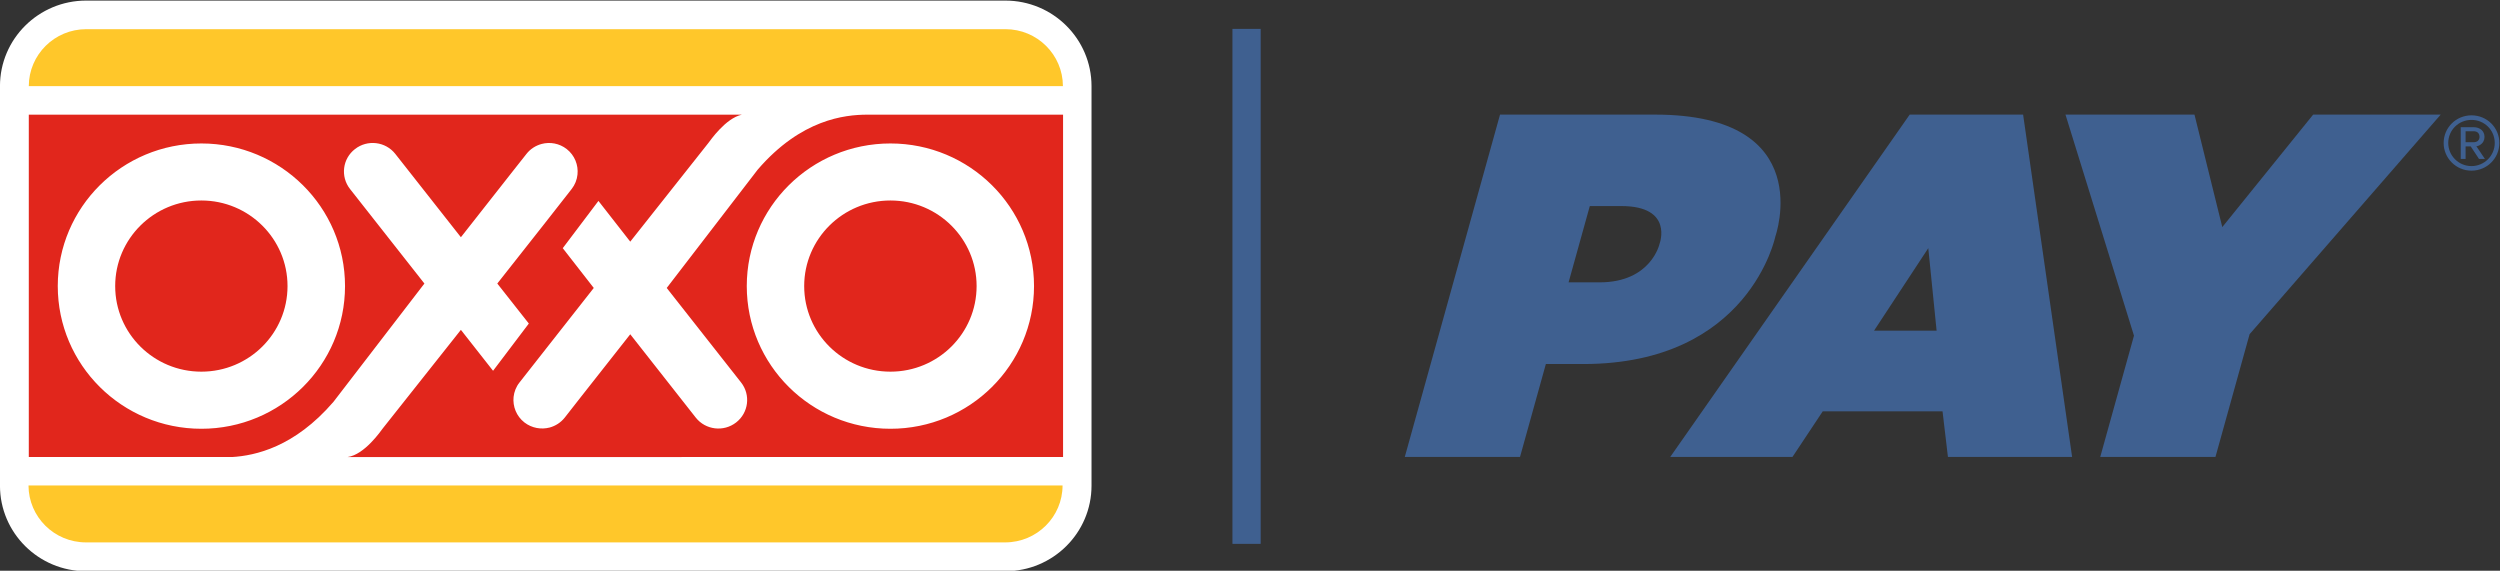 <?xml version="1.0" encoding="UTF-8" standalone="no"?>
<!-- Created with Inkscape (http://www.inkscape.org/) -->

<svg
   version="1.1"
   id="svg2"
   width="839.822"
   height="191.736"
   viewBox="0 0 839.822 191.736"
   sodipodi:docname="LOGO_OXXO-PAY_OCT_23.svg"
   inkscape:version="1.2.2 (732a01da63, 2022-12-09, custom)"
   xmlns:inkscape="http://www.inkscape.org/namespaces/inkscape"
   xmlns:sodipodi="http://sodipodi.sourceforge.net/DTD/sodipodi-0.dtd"
   xmlns="http://www.w3.org/2000/svg"
   xmlns:svg="http://www.w3.org/2000/svg">
  <rect x="0" y="0" width="839.822" height="191.736" fill="#333333" stroke="none"/>
  <defs
     id="defs6">
    <clipPath
       clipPathUnits="userSpaceOnUse"
       id="clipPath18">
      <path
         d="M 0,631.065 H 1064.468 V 0 H 0 Z"
         id="path16" />
    </clipPath>
    <clipPath
       clipPathUnits="userSpaceOnUse"
       id="clipPath58">
      <path
         d="M 0,631.065 H 1064.468 V 0 H 0 Z"
         id="path56" />
    </clipPath>
    <clipPath
       clipPathUnits="userSpaceOnUse"
       id="clipPath66">
      <path
         d="M 156.397,486.83 H 857.493 V 136.615 H 156.397 Z"
         id="path64" />
    </clipPath>
  </defs>
  <sodipodi:namedview
     id="namedview4"
     pagecolor="#ffffff"
     bordercolor="#000000"
     borderopacity="0.25"
     inkscape:showpageshadow="2"
     inkscape:pageopacity="0.0"
     inkscape:pagecheckerboard="0"
     inkscape:deskcolor="#d1d1d1"
     showgrid="false"
     inkscape:zoom="0.6726724"
     inkscape:cx="674.91992"
     inkscape:cy="368.67872"
     inkscape:window-width="1920"
     inkscape:window-height="1043"
     inkscape:window-x="0"
     inkscape:window-y="0"
     inkscape:window-maximized="1"
     inkscape:current-layer="g8" />
  <g
     id="g8"
     inkscape:groupmode="layer"
     inkscape:label="LOGO_OXXO-PAY OCT 23"
     transform="matrix(1.333,0,0,-1.333,-34.003,789.638)">
    <path
       d="m 343.21,455.321 h -7.111 v 129.776 h 7.111 z"
       style="fill:#3f6090;fill-opacity:1;fill-rule:nonzero;stroke:none"
       id="path10" />
    <g
       id="g12"
       transform="translate(-170.684,164.983)">
      <g
         id="g14"
         clip-path="url(#clipPath18)">
        <g
           id="g20"
           transform="translate(599.307,356.238)">
          <path
             d="m 0,0 c 13.023,0 15.117,9.735 15.117,9.735 0,0 3.589,9.491 -9.643,9.491 H -2.468 L -7.817,0 Z m -25.094,42.273 h 39.086 c 41.19,0 30.304,-30.689 30.304,-30.689 0,0 -6.528,-32.167 -48.408,-32.167 h -9.431 l -6.514,-23.416 h -29.037 z"
             style="fill:#3f6090;fill-opacity:1;fill-rule:nonzero;stroke:none"
             id="path22" />
        </g>
        <g
           id="g24"
           transform="translate(684.236,344.055)">
          <path
             d="M 0,0 -2.097,20.803 -15.77,0 Z M -6.783,54.454 H 21.802 L 34.148,-31.815 H 2.855 l -1.361,11.502 h -30.183 l -7.636,-11.502 h -30.8 z"
             style="fill:#3f6090;fill-opacity:1;fill-rule:nonzero;stroke:none"
             id="path26" />
        </g>
        <g
           id="g28"
           transform="translate(733.976,342.804)">
          <path
             d="m 0,0 -17.264,55.707 h 32.51 l 7.008,-28.346 22.9,28.346 H 77.291 L 29.138,0.371 20.532,-30.565 H -8.502 Z"
             style="fill:#3f6090;fill-opacity:1;fill-rule:nonzero;stroke:none"
             id="path30" />
        </g>
        <g
           id="g32"
           transform="translate(817.545,394.317)">
          <path
             d="m 0,0 v -2.762 h 2.052 c 0.894,0 1.457,0.526 1.457,1.348 C 3.509,-0.526 2.946,0 2.052,0 Z M 1.291,-3.815 H 0 v -3.156 h -1.226 v 7.99 h 3.278 c 1.556,0 2.715,-0.953 2.715,-2.433 0,-1.776 -1.589,-2.367 -2.052,-2.367 l 2.151,-3.19 H 3.377 Z m -5.662,0.856 c 0,-3.19 2.616,-5.821 5.86,-5.821 3.245,0 5.86,2.631 5.86,5.821 0,3.255 -2.615,5.82 -5.86,5.82 -3.244,0 -5.86,-2.565 -5.86,-5.82 m -1.158,0 c 0,3.88 3.145,6.971 7.018,6.971 3.907,0 7.019,-3.091 7.019,-6.971 0,-3.848 -3.112,-6.972 -7.019,-6.972 -3.873,0 -7.018,3.124 -7.018,6.972"
             style="fill:#3f6090;fill-opacity:1;fill-rule:nonzero;stroke:none"
             id="path34" />
        </g>
        <g
           id="g36"
           transform="translate(471.267,305.011)">
          <path
             d="m 0,0 c 0,-11.908 -9.726,-21.568 -21.716,-21.568 h -231.649 c -11.988,0 -21.716,9.66 -21.716,21.568 v 100.664 c 0,11.909 9.728,21.57 21.716,21.57 H -21.716 C -9.726,122.234 0,112.573 0,100.664 Z"
             style="fill:#ffffff;fill-opacity:1;fill-rule:nonzero;stroke:none"
             id="path38" />
        </g>
        <g
           id="g40"
           transform="translate(449.57,420.042)">
          <path
             d="m 0,0 h -231.632 c -7.999,0 -14.469,-6.429 -14.489,-14.354 H 14.489 C 14.472,-6.429 7.997,0 0,0"
             style="fill:#ffc72a;fill-opacity:1;fill-rule:nonzero;stroke:none"
             id="path42" />
        </g>
        <g
           id="g44"
           transform="translate(217.866,290.704)">
          <path
             d="m 0,0 h 231.63 c 7.981,0 14.471,6.429 14.471,14.355 H -14.49 C -14.472,6.429 -7.998,0 0,0"
             style="fill:#ffc72a;fill-opacity:1;fill-rule:nonzero;stroke:none"
             id="path46" />
        </g>
        <g
           id="g48"
           transform="translate(464.096,312.217)">
          <path
             d="M 0,0 V 86.279 H -49.541 C -54.908,86.233 -65.953,85.2 -76.952,72.431 l -22.93,-29.824 18.737,-23.815 c 2.464,-3.122 1.894,-7.651 -1.25,-10.081 -3.144,-2.447 -7.705,-1.899 -10.17,1.224 l -16.51,21.001 -12.466,-15.832 -0.113,-0.146 -3.916,-5.004 c -1.011,-1.28 -2.353,-2.119 -3.824,-2.521 -2.115,-0.548 -4.469,-0.164 -6.344,1.278 -2.041,1.589 -2.98,4.037 -2.74,6.43 0.147,1.295 0.625,2.575 1.509,3.67 l 6.986,8.895 11.713,14.901 -7.814,10.027 8.991,11.908 8.018,-10.264 19.638,24.801 c 0.542,0.688 4.381,6.311 8.493,7.2 H -260.647 V 0 h 51.248 c 5.796,0.352 15.68,2.472 25.522,13.898 l 22.93,29.823 -18.738,23.816 c -2.464,3.122 -1.912,7.652 1.251,10.081 3.144,2.446 7.687,1.899 10.149,-1.224 l 16.531,-21.002 12.449,15.833 0.128,0.165 3.937,4.986 c 0.991,1.278 2.353,2.118 3.824,2.52 2.114,0.566 4.468,0.164 6.325,-1.278 2.022,-1.588 2.979,-4.037 2.721,-6.429 -0.129,-1.296 -0.625,-2.574 -1.489,-3.67 l -6.969,-8.894 -11.751,-14.904 7.944,-10.081 -9.01,-11.907 -8.109,10.318 -19.657,-24.801 c -0.54,-0.71 -4.625,-6.646 -8.875,-7.25 z m -180.954,43.082 c 0,-19.87 -16.218,-35.959 -36.206,-35.959 -19.986,0 -36.186,16.089 -36.186,35.959 0,19.852 16.2,35.941 36.186,35.941 19.988,0 36.206,-16.089 36.206,-35.941 m 173.635,0 c 0,-19.87 -16.198,-35.959 -36.186,-35.959 -20.006,0 -36.205,16.089 -36.205,35.959 0,19.852 16.199,35.941 36.205,35.941 19.988,0 36.186,-16.089 36.186,-35.941 m -14.47,0 c 0,11.909 -9.728,21.569 -21.716,21.569 -12.006,0 -21.734,-9.66 -21.734,-21.569 0,-11.925 9.728,-21.568 21.734,-21.568 11.988,0 21.716,9.643 21.716,21.568 m -173.655,0 c 0,11.909 -9.727,21.569 -21.716,21.569 -11.988,0 -21.714,-9.66 -21.714,-21.569 0,-11.925 9.726,-21.568 21.714,-21.568 11.989,0 21.716,9.643 21.716,21.568"
             style="fill:#e1261c;fill-opacity:1;fill-rule:nonzero;stroke:none"
             id="path50" />
        </g>
      </g>
    </g>
    <g
       id="g162"
       transform="translate(784.763,298.32)">
      <path
         d="M 0,0 V -1.146"
         style="fill:none;stroke:#f15a24;stroke-width:0.679;stroke-linecap:butt;stroke-linejoin:miter;stroke-miterlimit:10;stroke-dasharray:none;stroke-opacity:1"
         id="path164" />
    </g>
    <g
       id="g170"
       transform="translate(784.763,114.151)">
      <path
         d="M 0,0 V -1.146"
         style="fill:none;stroke:#f15a24;stroke-width:0.679;stroke-linecap:butt;stroke-linejoin:miter;stroke-miterlimit:10;stroke-dasharray:none;stroke-opacity:1"
         id="path172" />
    </g>
    <g
       id="g174"
       transform="translate(577.296,299.622)">
      <path
         d="M 0,0 V -1.146"
         style="fill:none;stroke:#f15a24;stroke-width:0.679;stroke-linecap:butt;stroke-linejoin:miter;stroke-miterlimit:10;stroke-dasharray:none;stroke-opacity:1"
         id="path176" />
    </g>
    <g
       id="g182"
       transform="translate(577.296,114.151)">
      <path
         d="M 0,0 V -1.146"
         style="fill:none;stroke:#f15a24;stroke-width:0.679;stroke-linecap:butt;stroke-linejoin:miter;stroke-miterlimit:10;stroke-dasharray:none;stroke-opacity:1"
         id="path184" />
    </g>
    <g
       id="g196"
       transform="translate(723.906,297.966)">
      <path
         d="M 0,0 H 1.213"
         style="fill:none;stroke:#f15a24;stroke-width:0.718;stroke-linecap:butt;stroke-linejoin:miter;stroke-miterlimit:10;stroke-dasharray:none;stroke-opacity:1"
         id="path198" />
    </g>
    <g
       id="g204"
       transform="translate(887.703,297.966)">
      <path
         d="M 0,0 H 1.213"
         style="fill:none;stroke:#f15a24;stroke-width:0.718;stroke-linecap:butt;stroke-linejoin:miter;stroke-miterlimit:10;stroke-dasharray:none;stroke-opacity:1"
         id="path206" />
    </g>
    <g
       id="g208"
       transform="translate(784.763,254.64)">
      <path
         d="M 0,0 H 1.213"
         style="fill:none;stroke:#f15a24;stroke-width:0.718;stroke-linecap:butt;stroke-linejoin:miter;stroke-miterlimit:10;stroke-dasharray:none;stroke-opacity:1"
         id="path210" />
    </g>
    <g
       id="g216"
       transform="translate(887.703,254.64)">
      <path
         d="M 0,0 H 1.213"
         style="fill:none;stroke:#f15a24;stroke-width:0.718;stroke-linecap:butt;stroke-linejoin:miter;stroke-miterlimit:10;stroke-dasharray:none;stroke-opacity:1"
         id="path218" />
    </g>
  </g>
</svg>
